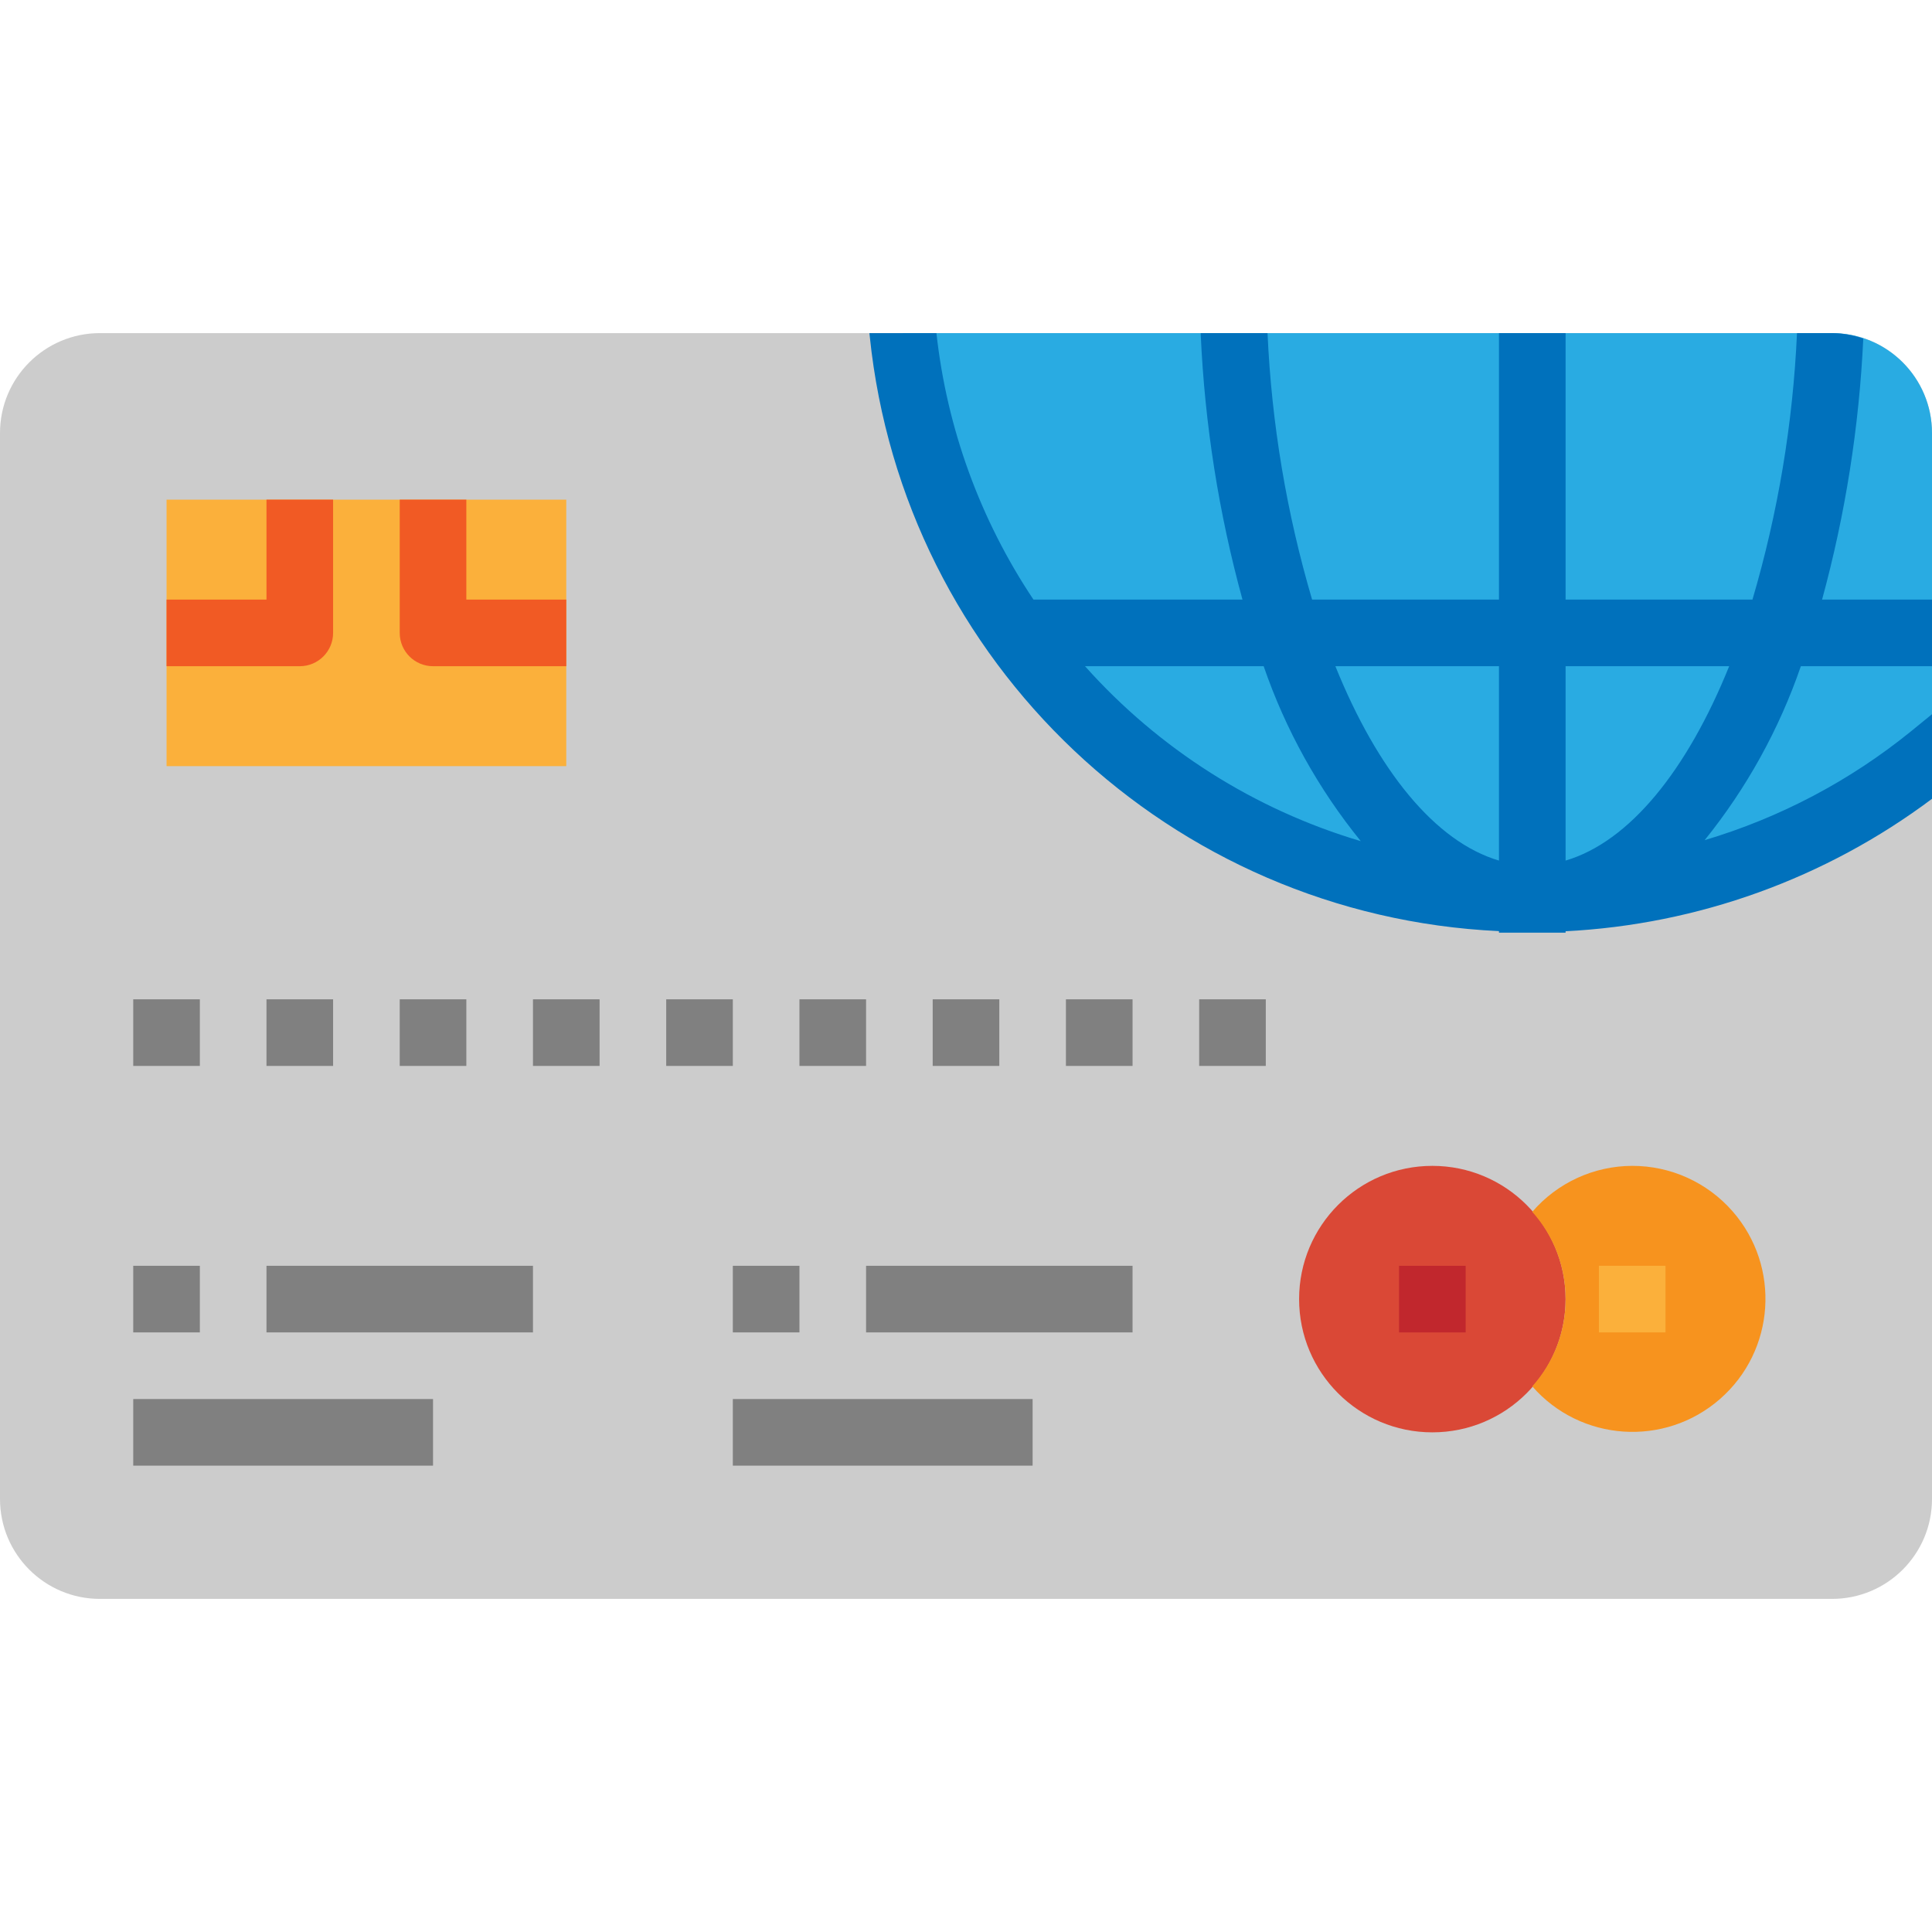 <?xml version="1.0" encoding="iso-8859-1"?>
<!-- Generator: Adobe Illustrator 19.0.0, SVG Export Plug-In . SVG Version: 6.00 Build 0)  -->
<svg version="1.1" id="Capa_1" xmlns="http://www.w3.org/2000/svg" xmlns:xlink="http://www.w3.org/1999/xlink" x="0px" y="0px"
	 viewBox="0 0 464 464" style="enable-background:new 0 0 464 464;" xml:space="preserve">
<path style="fill:#CCCCCC;" d="M24,80h416c13.255,0,24,10.745,24,24v256c0,13.255-10.745,24-24,24H24c-13.255,0-24-10.745-24-24V104
	C0,90.745,10.745,80,24,80z"/>
<path style="fill:#29ABE2;" d="M440,80H216.856c8.805,83.453,83.596,143.967,167.049,135.162
	c29.374-3.099,57.207-14.693,80.095-33.362V104C464,90.745,453.255,80,440,80z"/>
<rect x="40" y="120" style="fill:#FBB03B;" width="96" height="64"/>
<g>
	<rect x="32" y="240" style="fill:#808080;" width="16" height="16"/>
	<rect x="64" y="240" style="fill:#808080;" width="16" height="16"/>
	<rect x="96" y="240" style="fill:#808080;" width="16" height="16"/>
	<rect x="128" y="240" style="fill:#808080;" width="16" height="16"/>
	<rect x="160" y="240" style="fill:#808080;" width="16" height="16"/>
	<rect x="192" y="240" style="fill:#808080;" width="16" height="16"/>
	<rect x="224" y="240" style="fill:#808080;" width="16" height="16"/>
	<rect x="256" y="240" style="fill:#808080;" width="16" height="16"/>
	<rect x="288" y="240" style="fill:#808080;" width="16" height="16"/>
</g>
<circle style="fill:#DA4836;" cx="344" cy="312" r="32"/>
<path style="fill:#F7931E;" d="M392,280c-9.223,0.023-17.981,4.051-24,11.04c10.667,11.937,10.667,29.983,0,41.92
	c11.607,13.286,31.787,14.648,45.073,3.041c13.286-11.607,14.648-31.787,3.041-45.073C410.035,283.969,401.24,279.983,392,280z"/>
<rect x="336" y="304" style="fill:#C1272D;" width="16" height="16"/>
<rect x="384" y="304" style="fill:#FBB03B;" width="16" height="16"/>
<g>
	<rect x="32" y="304" style="fill:#808080;" width="16" height="16"/>
	<rect x="64" y="304" style="fill:#808080;" width="64" height="16"/>
	<rect x="32" y="336" style="fill:#808080;" width="72" height="16"/>
	<rect x="176" y="304" style="fill:#808080;" width="16" height="16"/>
	<rect x="208" y="304" style="fill:#808080;" width="64" height="16"/>
	<rect x="176" y="336" style="fill:#808080;" width="72" height="16"/>
</g>
<g>
	<path style="fill:#F15A24;" d="M72,160H40v-16h24v-24h16v32C80,156.418,76.418,160,72,160z"/>
	<path style="fill:#F15A24;" d="M136,160h-32c-4.418,0-8-3.582-8-8v-32h16v24h24V160z"/>
</g>
<path style="fill:#0071BC;" d="M464,171.528l-5.056,4.12c-14.64,11.876-31.475,20.754-49.544,26.128
	c10.068-12.479,17.886-26.615,23.104-41.776H464v-16h-26.4c5.587-20.467,8.905-41.487,9.896-62.68
	c-2.411-0.842-4.942-1.288-7.496-1.32h-8.424c-0.972,21.687-4.564,43.176-10.696,64H376V80h-16v64h-44.88
	c-6.135-20.824-9.729-42.313-10.704-64h-16.04v0.4c0.967,21.507,4.329,42.838,10.024,63.6h-50.2
	c-12.794-19.153-20.788-41.105-23.304-64H208.8l0.088,0.8c8.11,78.431,72.348,139.146,151.112,142.824V224h16v-0.344
	c31.843-1.62,62.48-12.694,88-31.808V171.528z M260.584,160h42.904c5.254,15.264,13.15,29.486,23.328,42.016
	C301.266,194.432,278.332,179.884,260.584,160z M360,206.68c-15.288-4.504-29.168-21.6-39.288-46.68H360V206.68z M376,206.68V160
	h39.288C405.168,185.08,391.296,202.176,376,206.68z"/>
<g>
</g>
<g>
</g>
<g>
</g>
<g>
</g>
<g>
</g>
<g>
</g>
<g>
</g>
<g>
</g>
<g>
</g>
<g>
</g>
<g>
</g>
<g>
</g>
<g>
</g>
<g>
</g>
<g>
</g>
</svg>
